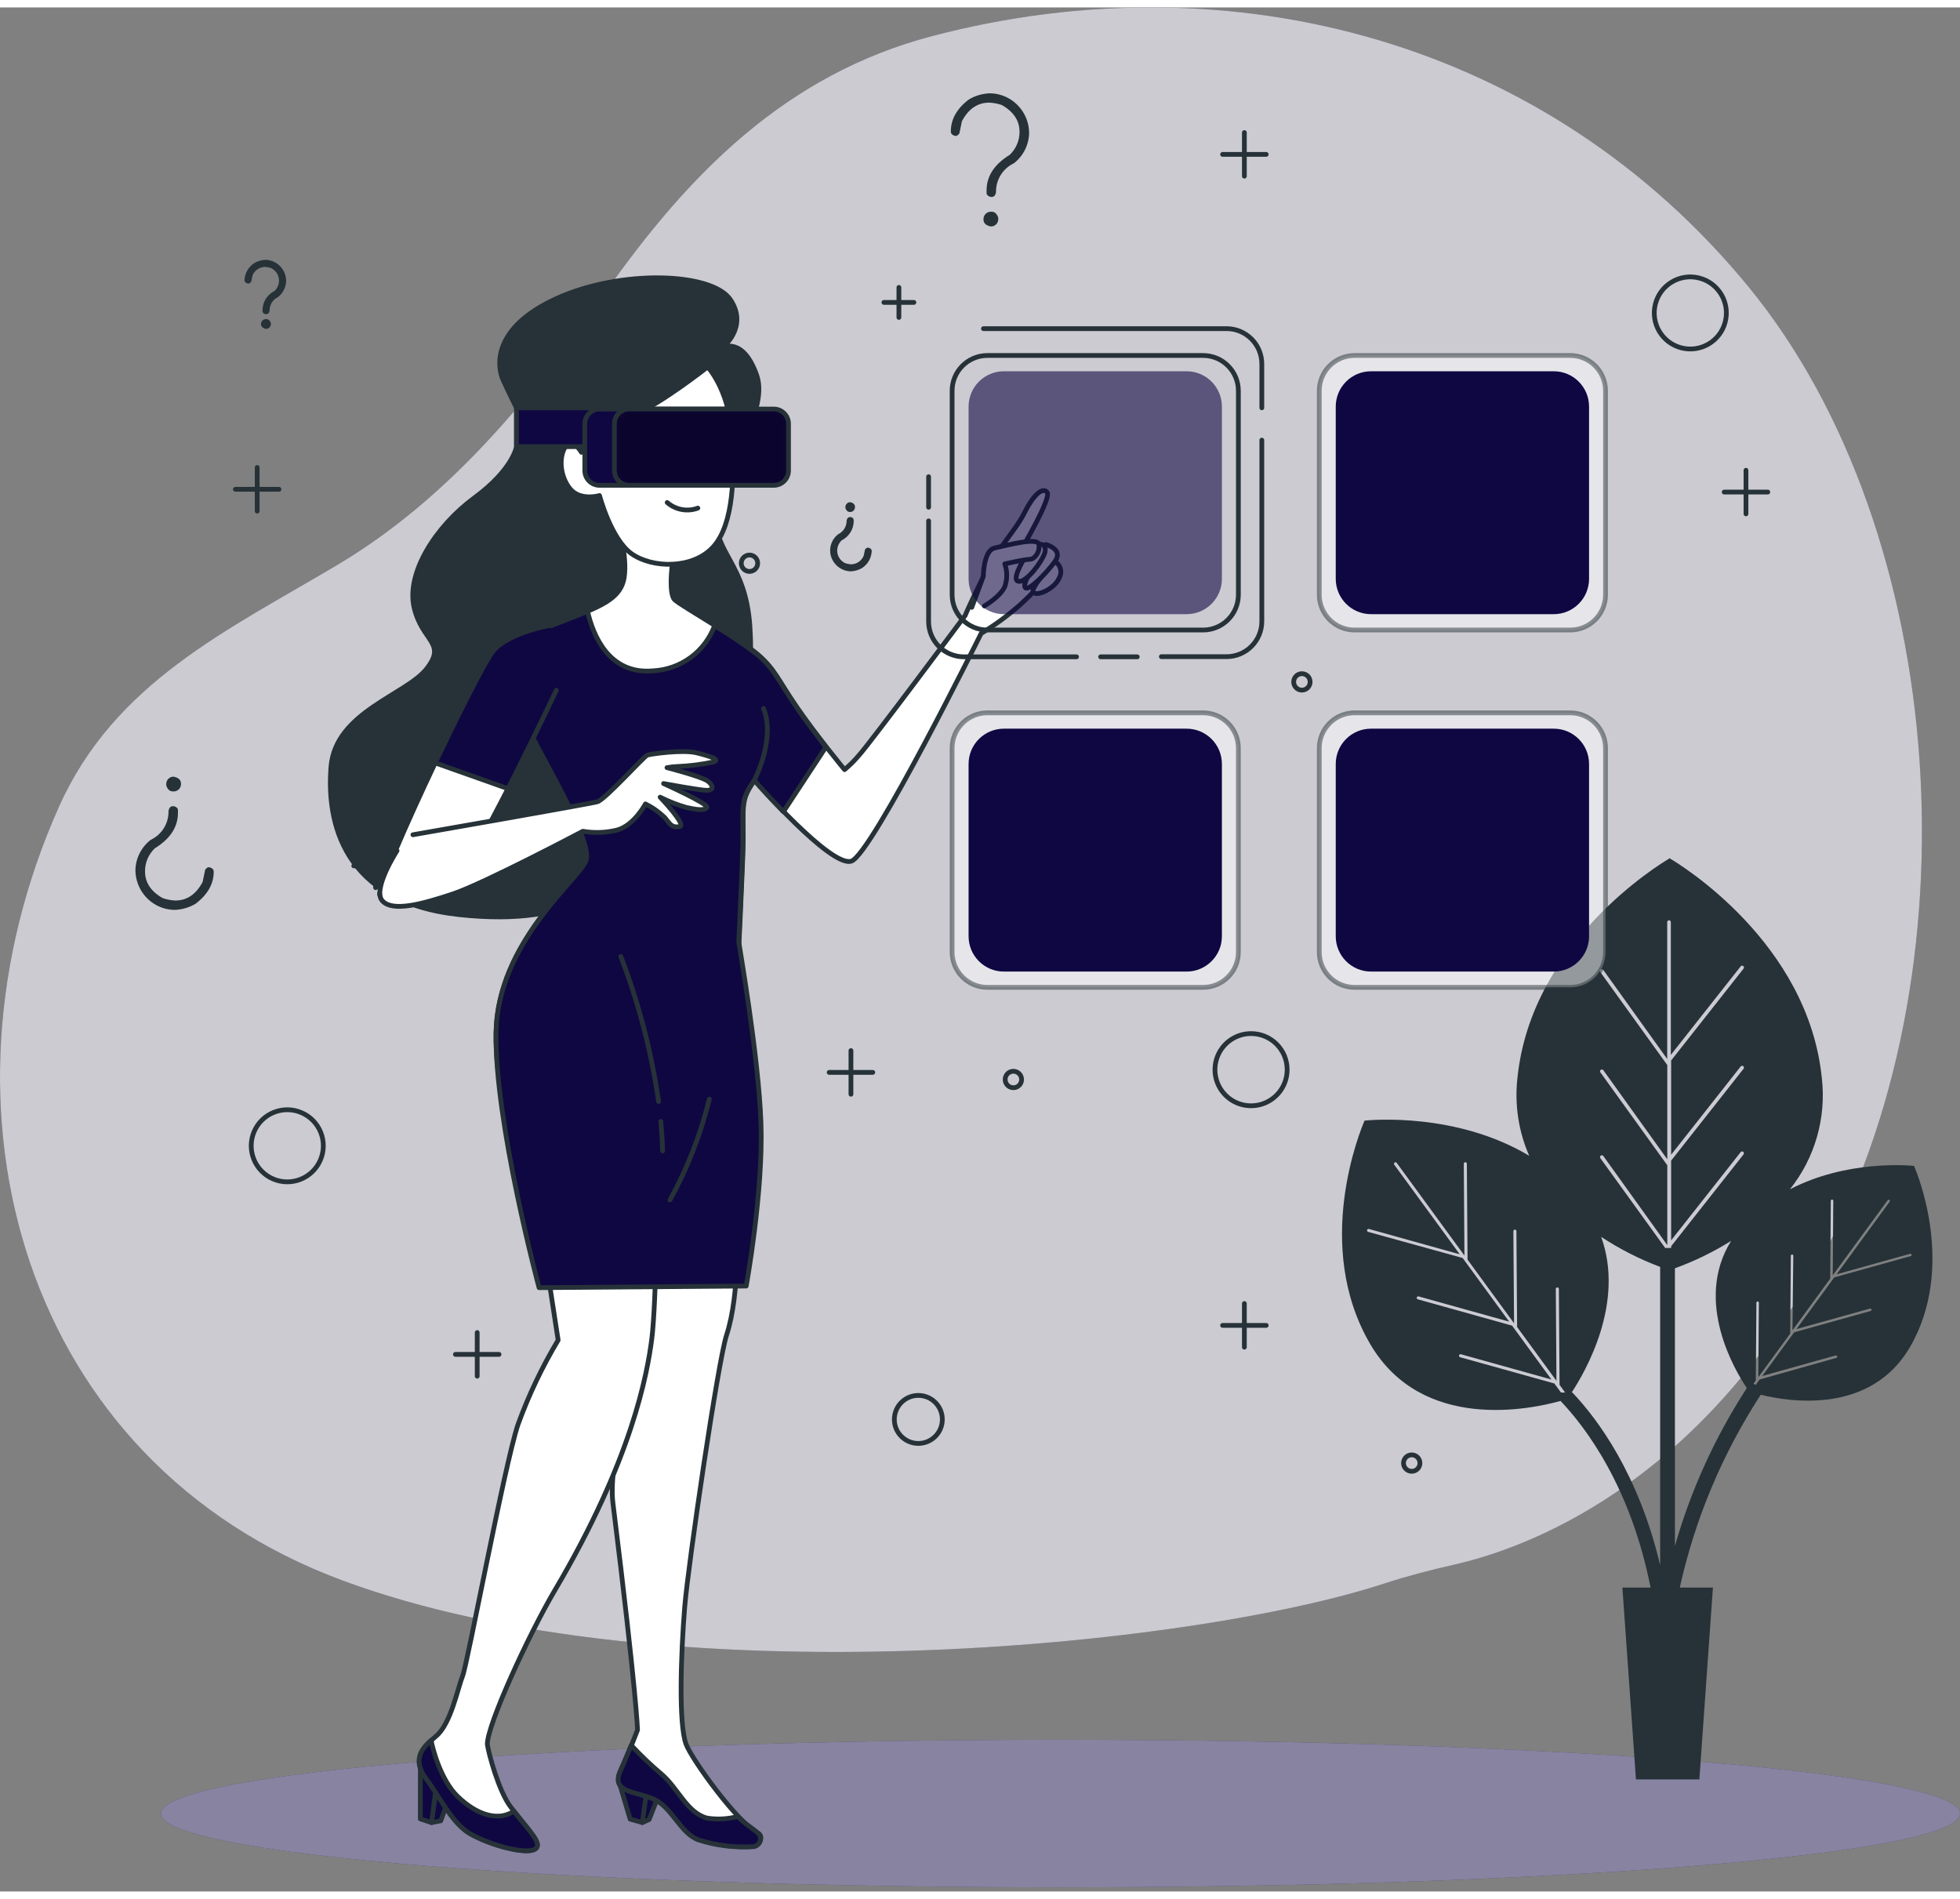 <svg width="512" height="496" viewBox="0 0 412 396" fill="none" xmlns="http://www.w3.org/2000/svg">
<rect x="0" y="0" width="412" height="396" fill="#808080" stroke="none"/>
<path d="M291.012 331.266C295.819 329.695 300.709 328.434 305.629 327.318C320.701 323.906 355.91 311.14 382.032 264.446C416.145 203.456 409.943 110.421 367.56 58.734C325.177 7.048 259.018 -10.525 195.961 6.014C165.228 14.078 144.74 34.959 127.042 60.171C111.619 82.117 94.273 103.278 70.932 117.161C47.807 130.92 24.052 141.888 12.381 168.031C-16.036 231.636 4.732 305.651 71.914 330.605C139.706 355.786 250.139 344.674 291.012 331.266Z" fill="#0F0742" fill-opacity="0.4"/>
<path opacity="0.7" d="M291.012 331.266C295.819 329.695 300.709 328.434 305.629 327.318C320.701 323.906 355.91 311.14 382.032 264.446C416.145 203.456 409.943 110.421 367.56 58.734C325.177 7.048 259.018 -10.525 195.961 6.014C165.228 14.078 144.74 34.959 127.042 60.171C111.619 82.117 94.273 103.278 70.932 117.161C47.807 130.92 24.052 141.888 12.381 168.031C-16.036 231.636 4.732 305.651 71.914 330.605C139.706 355.786 250.139 344.674 291.012 331.266Z" fill="white"/>
<path d="M222.921 395.129C327.346 395.129 412 388.187 412 379.623C412 371.059 327.346 364.117 222.921 364.117C118.495 364.117 33.842 371.059 33.842 379.623C33.842 388.187 118.495 395.129 222.921 395.129Z" fill="#0F0742"/>
<path opacity="0.5" d="M222.921 395.129C327.346 395.129 412 388.187 412 379.623C412 371.059 327.346 364.117 222.921 364.117C118.495 364.117 33.842 371.059 33.842 379.623C33.842 388.187 118.495 395.129 222.921 395.129Z" fill="white"/>
<path d="M402.355 243.545V243.493C401.094 243.369 388.11 242.252 376.253 248.413C378.848 245.157 380.776 241.422 381.927 237.42C383.079 233.419 383.43 229.23 382.962 225.092C380.109 196.489 353.108 180.115 351.03 178.885V178.812H350.968H350.896V178.885C348.829 180.115 321.828 196.458 318.964 225.092C318.349 230.64 319.205 236.251 321.445 241.363C306.239 232.277 288.511 233.807 286.877 233.972H286.815V234.024C286.019 235.874 275.868 260.26 288.056 280.996C298.962 299.531 321.817 294.631 328.03 292.895C333.25 298.373 342.75 310.84 346.958 332.125H341.034L343.887 372.44H357.212L360.065 332.125H353.098C356.293 317.703 362.056 303.973 370.113 291.592C376.315 293.132 393.155 295.727 401.445 281.648C411.235 264.839 403.006 245.043 402.355 243.545ZM350.493 243.389L336.403 223.831C336.374 223.79 336.353 223.743 336.342 223.694C336.331 223.644 336.33 223.593 336.338 223.543C336.347 223.493 336.365 223.446 336.393 223.403C336.42 223.36 336.455 223.323 336.496 223.294C336.538 223.265 336.584 223.244 336.634 223.233C336.683 223.222 336.734 223.22 336.784 223.229C336.834 223.238 336.882 223.256 336.925 223.283C336.968 223.31 337.005 223.345 337.034 223.387L350.472 242.108V222.301L336.383 202.743C336.325 202.659 336.303 202.556 336.321 202.456C336.338 202.355 336.393 202.266 336.476 202.206C336.517 202.176 336.564 202.155 336.613 202.144C336.663 202.132 336.714 202.131 336.764 202.14C336.814 202.148 336.862 202.167 336.905 202.194C336.947 202.221 336.984 202.257 337.013 202.299L350.452 221.02V192.251C350.452 192.15 350.492 192.052 350.564 191.981C350.635 191.909 350.733 191.868 350.834 191.868C350.935 191.871 351.03 191.912 351.102 191.983C351.173 192.055 351.214 192.15 351.217 192.251V220.162L365.895 201.555C365.959 201.474 366.051 201.421 366.153 201.409C366.255 201.396 366.357 201.424 366.438 201.487C366.519 201.55 366.572 201.643 366.584 201.745C366.597 201.847 366.568 201.949 366.505 202.03L351.279 221.34V241.146L365.895 222.601C365.927 222.561 365.966 222.528 366.01 222.503C366.054 222.478 366.103 222.461 366.153 222.455C366.203 222.449 366.254 222.453 366.303 222.466C366.352 222.48 366.398 222.503 366.438 222.534C366.478 222.565 366.512 222.604 366.537 222.648C366.562 222.692 366.578 222.741 366.584 222.791C366.59 222.842 366.587 222.893 366.573 222.942C366.56 222.991 366.537 223.037 366.505 223.077L351.279 242.387V259.143L365.895 240.598C365.927 240.559 365.965 240.526 366.009 240.502C366.053 240.477 366.101 240.462 366.151 240.456C366.201 240.45 366.252 240.454 366.3 240.468C366.349 240.482 366.394 240.505 366.433 240.536C366.512 240.599 366.563 240.691 366.577 240.791C366.59 240.891 366.565 240.992 366.505 241.074L351.279 260.384V260.746H350.028L336.403 241.87C336.346 241.786 336.324 241.683 336.341 241.582C336.359 241.482 336.414 241.392 336.496 241.332C336.538 241.303 336.584 241.282 336.634 241.27C336.683 241.259 336.735 241.258 336.785 241.266C336.835 241.275 336.882 241.293 336.925 241.321C336.968 241.348 337.005 241.384 337.034 241.425L350.472 260.146V243.4L350.493 243.389ZM328.123 291.127L326.728 289.225L306.921 283.705C306.839 283.683 306.769 283.629 306.726 283.556C306.684 283.482 306.672 283.394 306.694 283.312C306.716 283.23 306.77 283.16 306.843 283.117C306.917 283.074 307.004 283.063 307.087 283.085L326.118 288.388L317.848 277.068L298.031 271.538C297.991 271.527 297.953 271.508 297.92 271.483C297.886 271.457 297.859 271.425 297.839 271.388C297.818 271.351 297.806 271.311 297.802 271.269C297.797 271.227 297.802 271.185 297.814 271.145C297.838 271.065 297.893 270.997 297.966 270.956C298.04 270.916 298.126 270.905 298.207 270.928L317.238 276.231L307.449 262.844L287.642 257.376C287.596 257.371 287.551 257.357 287.511 257.333C287.471 257.309 287.436 257.277 287.41 257.239C287.383 257.201 287.365 257.157 287.358 257.111C287.35 257.065 287.352 257.018 287.364 256.973C287.376 256.928 287.398 256.886 287.428 256.851C287.458 256.815 287.496 256.786 287.538 256.766C287.58 256.747 287.626 256.737 287.673 256.736C287.719 256.736 287.765 256.746 287.808 256.766L306.839 262.069L293.08 243.245C293.03 243.174 293.01 243.088 293.024 243.003C293.037 242.918 293.083 242.841 293.152 242.79C293.221 242.741 293.306 242.721 293.389 242.735C293.472 242.748 293.547 242.794 293.597 242.862L307.831 262.338L307.697 243.038C307.695 242.996 307.702 242.955 307.717 242.916C307.732 242.877 307.755 242.842 307.784 242.812C307.813 242.782 307.847 242.758 307.886 242.742C307.924 242.726 307.965 242.718 308.007 242.718C308.05 242.716 308.092 242.723 308.133 242.739C308.173 242.754 308.209 242.778 308.24 242.808C308.271 242.838 308.295 242.873 308.312 242.913C308.329 242.952 308.338 242.995 308.338 243.038L308.482 263.196L318.261 276.572L318.117 257.21C318.117 257.125 318.15 257.044 318.21 256.984C318.271 256.924 318.352 256.89 318.437 256.89C318.479 256.889 318.52 256.896 318.559 256.911C318.598 256.925 318.633 256.948 318.663 256.977C318.693 257.006 318.717 257.041 318.733 257.079C318.749 257.117 318.758 257.158 318.757 257.2L318.902 277.358L327.172 288.667L327.038 269.357C327.038 269.272 327.071 269.19 327.132 269.13C327.192 269.07 327.273 269.036 327.358 269.036C327.443 269.036 327.525 269.07 327.585 269.13C327.645 269.19 327.679 269.272 327.679 269.357L327.823 289.514L329.002 291.137L328.123 291.127ZM330.366 291.127C333.261 286.734 341.603 272.292 336.569 258.41C340.458 260.965 344.618 263.084 348.973 264.726V327.4C344.404 308.194 335.783 296.657 330.521 291.127H330.366ZM352.075 323.534V265.015C356.204 263.515 360.164 261.585 363.89 259.257C355.941 272.003 364.841 286.723 367.188 290.197C360.494 300.487 355.386 311.725 352.033 323.534H352.075ZM401.642 262.451L385.567 266.927L377.628 277.792L393.072 273.492C393.138 273.472 393.209 273.48 393.269 273.513C393.329 273.546 393.373 273.602 393.393 273.667C393.409 273.734 393.398 273.805 393.364 273.865C393.329 273.924 393.273 273.968 393.207 273.988L377.132 278.474L370.423 287.654L385.857 283.343C385.924 283.327 385.995 283.337 386.054 283.372C386.114 283.407 386.158 283.463 386.177 283.529C386.187 283.562 386.19 283.596 386.186 283.63C386.182 283.663 386.172 283.696 386.156 283.726C386.139 283.755 386.117 283.782 386.091 283.803C386.064 283.824 386.034 283.84 386.002 283.85L369.886 288.388L369.038 289.535C368.883 289.452 368.738 289.359 368.594 289.266L369.079 288.605L369.203 272.251C369.203 272.183 369.231 272.117 369.279 272.068C369.328 272.02 369.393 271.993 369.462 271.993C369.53 271.993 369.596 272.02 369.645 272.068C369.693 272.117 369.72 272.183 369.72 272.251L369.607 287.912L376.315 278.733L376.44 262.379C376.44 262.311 376.467 262.245 376.515 262.196C376.564 262.148 376.629 262.121 376.698 262.121C376.766 262.121 376.832 262.148 376.881 262.196C376.929 262.245 376.956 262.311 376.956 262.379L376.781 278.05L384.72 267.196L384.844 250.832C384.844 250.764 384.871 250.698 384.919 250.65C384.968 250.601 385.034 250.574 385.102 250.574C385.172 250.577 385.237 250.606 385.286 250.656C385.334 250.706 385.361 250.773 385.361 250.843L385.247 266.504L396.804 250.698C396.824 250.671 396.85 250.648 396.879 250.631C396.908 250.613 396.941 250.602 396.974 250.597C397.008 250.592 397.042 250.594 397.075 250.603C397.108 250.611 397.139 250.626 397.166 250.646C397.193 250.667 397.216 250.692 397.233 250.721C397.25 250.751 397.262 250.783 397.267 250.816C397.271 250.85 397.269 250.884 397.261 250.917C397.253 250.95 397.238 250.981 397.217 251.008L386.053 266.287L401.497 261.976C401.564 261.958 401.636 261.968 401.696 262.003C401.756 262.037 401.8 262.095 401.818 262.162C401.835 262.229 401.826 262.301 401.791 262.361C401.756 262.421 401.699 262.465 401.631 262.482L401.642 262.451Z" fill="#263238"/>
<path d="M78.954 175.844V185.013" stroke="#263238" stroke-linecap="round" stroke-linejoin="round"/>
<path d="M83.532 180.426H74.363" stroke="#263238" stroke-linecap="round" stroke-linejoin="round"/>
<path d="M367.012 97.281V106.45" stroke="#263238" stroke-linecap="round" stroke-linejoin="round"/>
<path d="M371.601 101.863H362.432" stroke="#263238" stroke-linecap="round" stroke-linejoin="round"/>
<path d="M178.873 219.262V228.431" stroke="#263238" stroke-linecap="round" stroke-linejoin="round"/>
<path d="M183.463 223.84H174.293" stroke="#263238" stroke-linecap="round" stroke-linejoin="round"/>
<path d="M261.572 26.297V35.466" stroke="#263238" stroke-linecap="round" stroke-linejoin="round"/>
<path d="M266.161 30.887H256.992" stroke="#263238" stroke-linecap="round" stroke-linejoin="round"/>
<path d="M261.572 272.426V281.595" stroke="#263238" stroke-linecap="round" stroke-linejoin="round"/>
<path d="M266.161 277.016H256.992" stroke="#263238" stroke-linecap="round" stroke-linejoin="round"/>
<path d="M188.952 58.848V65.153" stroke="#263238" stroke-linecap="round" stroke-linejoin="round"/>
<path d="M192.105 62H185.799" stroke="#263238" stroke-linecap="round" stroke-linejoin="round"/>
<path d="M54.062 96.691V105.871" stroke="#263238" stroke-linecap="round" stroke-linejoin="round"/>
<path d="M58.651 101.281H49.482" stroke="#263238" stroke-linecap="round" stroke-linejoin="round"/>
<path d="M100.31 278.523V287.693" stroke="#263238" stroke-linecap="round" stroke-linejoin="round"/>
<path d="M104.9 283.113H95.731" stroke="#263238" stroke-linecap="round" stroke-linejoin="round"/>
<path d="M362.647 66.107C363.691 62.055 361.254 57.923 357.201 56.878C353.149 55.833 349.017 58.271 347.972 62.323C346.927 66.375 349.365 70.507 353.417 71.552C357.469 72.597 361.602 70.159 362.647 66.107Z" stroke="#263238" stroke-linecap="round" stroke-linejoin="round"/>
<path d="M270.565 223.261C270.567 224.762 270.124 226.231 269.291 227.48C268.458 228.729 267.273 229.704 265.886 230.279C264.499 230.855 262.973 231.006 261.5 230.713C260.027 230.421 258.674 229.698 257.613 228.636C256.551 227.575 255.828 226.222 255.535 224.749C255.243 223.276 255.394 221.75 255.97 220.363C256.545 218.976 257.519 217.791 258.769 216.958C260.018 216.125 261.486 215.682 262.988 215.684C264.998 215.684 266.925 216.482 268.346 217.903C269.767 219.324 270.565 221.251 270.565 223.261Z" stroke="#263238" stroke-linecap="round" stroke-linejoin="round"/>
<path d="M63.193 246.307C67.08 244.756 68.974 240.348 67.423 236.461C65.873 232.574 61.465 230.681 57.578 232.231C53.691 233.782 51.797 238.19 53.348 242.077C54.898 245.964 59.307 247.858 63.193 246.307Z" stroke="#263238" stroke-linecap="round" stroke-linejoin="round"/>
<path d="M193.035 301.827C195.821 301.827 198.08 299.569 198.08 296.783C198.08 293.997 195.821 291.738 193.035 291.738C190.249 291.738 187.991 293.997 187.991 296.783C187.991 299.569 190.249 301.827 193.035 301.827Z" stroke="#263238" stroke-linecap="round" stroke-linejoin="round"/>
<path d="M275.392 141.765C275.392 142.107 275.291 142.441 275.101 142.725C274.911 143.008 274.642 143.23 274.326 143.36C274.011 143.491 273.664 143.525 273.329 143.459C272.994 143.392 272.687 143.228 272.445 142.986C272.204 142.745 272.039 142.437 271.973 142.102C271.906 141.767 271.94 141.42 272.071 141.105C272.202 140.789 272.423 140.52 272.707 140.33C272.991 140.14 273.324 140.039 273.666 140.039C273.893 140.038 274.118 140.081 274.328 140.168C274.538 140.254 274.729 140.381 274.89 140.542C275.05 140.702 275.177 140.893 275.263 141.103C275.35 141.313 275.393 141.538 275.392 141.765Z" stroke="#263238" stroke-linecap="round" stroke-linejoin="round"/>
<path d="M159.263 116.954C159.23 117.387 159.034 117.792 158.715 118.087C158.396 118.382 157.977 118.546 157.542 118.546C157.107 118.546 156.689 118.382 156.37 118.087C156.051 117.792 155.855 117.387 155.821 116.954C155.803 116.716 155.834 116.478 155.912 116.253C155.99 116.028 156.114 115.822 156.275 115.648C156.437 115.473 156.633 115.334 156.851 115.238C157.069 115.143 157.304 115.094 157.542 115.094C157.78 115.094 158.016 115.143 158.234 115.238C158.452 115.334 158.648 115.473 158.809 115.648C158.971 115.822 159.095 116.028 159.173 116.253C159.251 116.478 159.282 116.716 159.263 116.954Z" stroke="#263238" stroke-linecap="round" stroke-linejoin="round"/>
<path d="M214.744 225.332C214.744 225.673 214.642 226.007 214.453 226.291C214.263 226.575 213.993 226.796 213.678 226.927C213.363 227.057 213.015 227.092 212.681 227.025C212.346 226.958 212.038 226.794 211.797 226.553C211.555 226.311 211.391 226.003 211.324 225.669C211.258 225.334 211.292 224.987 211.422 224.671C211.553 224.356 211.774 224.086 212.058 223.896C212.342 223.707 212.676 223.605 213.017 223.605C213.244 223.605 213.469 223.65 213.678 223.737C213.887 223.824 214.078 223.951 214.238 224.111C214.398 224.271 214.525 224.462 214.612 224.671C214.699 224.881 214.744 225.105 214.744 225.332Z" stroke="#263238" stroke-linecap="round" stroke-linejoin="round"/>
<path d="M298.476 305.961C298.476 306.302 298.374 306.636 298.185 306.92C297.995 307.204 297.725 307.425 297.41 307.556C297.094 307.686 296.747 307.72 296.413 307.654C296.078 307.587 295.77 307.423 295.529 307.181C295.287 306.94 295.123 306.632 295.056 306.298C294.99 305.963 295.024 305.616 295.154 305.3C295.285 304.985 295.506 304.715 295.79 304.525C296.074 304.336 296.408 304.234 296.749 304.234C297.207 304.234 297.646 304.416 297.97 304.74C298.294 305.064 298.476 305.503 298.476 305.961Z" stroke="#263238" stroke-linecap="round" stroke-linejoin="round"/>
<path d="M208.18 18.047C209.37 18.074 210.54 18.358 211.611 18.879C212.681 19.399 213.627 20.145 214.382 21.065C215.629 22.56 216.316 24.442 216.326 26.389C216.3 27.622 215.999 28.834 215.445 29.936C214.89 31.038 214.096 32.002 213.121 32.757C211.98 33.296 211.018 34.154 210.352 35.227C209.687 36.3 209.345 37.542 209.369 38.804C209.265 39.507 208.945 39.838 208.418 39.838C207.89 39.838 207.384 39.435 207.384 39.052V38.453C207.384 35.465 208.996 32.984 212.242 30.989C212.899 30.366 213.42 29.616 213.776 28.784C214.132 27.952 214.313 27.056 214.31 26.151C214.31 23.794 213.059 21.913 210.578 20.507C209.723 20.221 208.832 20.054 207.932 20.011C205.492 20.011 203.58 21.314 202.195 23.918L201.667 26.482C201.388 26.844 201.13 27.02 200.902 27.02C200.179 26.875 199.869 26.555 199.869 26.079C199.869 23.495 201.144 21.241 203.693 19.318C205.057 18.52 206.601 18.083 208.18 18.047ZM208.18 42.939H208.438C209.089 42.939 209.555 43.352 209.834 44.19V44.593C209.815 44.992 209.639 45.368 209.345 45.639C209.051 45.91 208.662 46.054 208.263 46.04C207.229 45.823 206.733 45.337 206.733 44.572C206.71 44.168 206.846 43.77 207.113 43.465C207.38 43.16 207.755 42.971 208.159 42.939H208.18Z" fill="#263238"/>
<path d="M36.601 189.688C35.41 189.66 34.239 189.375 33.169 188.852C32.099 188.329 31.154 187.581 30.399 186.659C29.16 185.161 28.477 183.28 28.466 181.336C28.491 180.103 28.792 178.891 29.347 177.789C29.901 176.687 30.695 175.723 31.67 174.968C32.813 174.43 33.775 173.572 34.441 172.499C35.106 171.426 35.448 170.183 35.423 168.921C35.526 168.218 35.847 167.887 36.374 167.887C36.901 167.887 37.408 168.29 37.408 168.673V169.272C37.408 172.26 35.785 174.741 32.549 176.736C31.893 177.359 31.371 178.109 31.015 178.941C30.66 179.773 30.478 180.669 30.482 181.573C30.482 183.937 31.726 185.819 34.213 187.218C35.068 187.504 35.959 187.671 36.86 187.714C39.299 187.714 41.212 186.411 42.597 183.806L43.124 181.253C43.403 180.881 43.662 180.705 43.889 180.705C44.613 180.85 44.923 181.17 44.923 181.656C44.923 184.227 43.648 186.477 41.098 188.406C39.733 189.21 38.185 189.651 36.601 189.688ZM36.601 164.786H36.343C35.692 164.786 35.226 164.372 34.947 163.535V163.132C34.966 162.732 35.142 162.356 35.436 162.085C35.73 161.815 36.119 161.67 36.519 161.685C37.552 161.902 38.048 162.387 38.048 163.152C38.071 163.557 37.935 163.955 37.668 164.26C37.402 164.565 37.026 164.754 36.622 164.786H36.601Z" fill="#263238"/>
<path d="M55.829 53.047C56.983 53.082 58.079 53.564 58.886 54.391C59.692 55.218 60.145 56.326 60.15 57.482C60.133 58.14 59.97 58.787 59.673 59.375C59.377 59.963 58.953 60.478 58.434 60.883C57.9 61.137 57.449 61.539 57.136 62.041C56.823 62.542 56.66 63.123 56.666 63.715C56.594 64.222 56.335 64.47 55.911 64.47C55.488 64.47 55.178 64.149 55.178 63.829V63.529C55.204 62.706 55.453 61.906 55.897 61.212C56.34 60.519 56.964 59.959 57.7 59.59C58.004 59.306 58.245 58.962 58.409 58.579C58.573 58.197 58.655 57.784 58.651 57.368C58.641 56.817 58.475 56.28 58.171 55.82C57.867 55.361 57.438 54.998 56.935 54.773C56.541 54.638 56.131 54.558 55.715 54.535C55.148 54.545 54.596 54.721 54.128 55.04C53.66 55.36 53.295 55.81 53.079 56.334L52.81 57.637C52.741 57.751 52.646 57.848 52.533 57.92C52.42 57.991 52.292 58.036 52.159 58.05C51.653 57.947 51.394 57.699 51.394 57.327C51.422 56.604 51.624 55.9 51.985 55.273C52.345 54.647 52.852 54.117 53.462 53.729C54.181 53.308 54.995 53.073 55.829 53.047ZM55.829 65.514H55.994C56.428 65.514 56.749 65.793 56.935 66.351V66.609C56.916 66.871 56.8 67.115 56.608 67.294C56.416 67.472 56.163 67.571 55.901 67.571C55.239 67.426 54.867 67.106 54.867 66.537C54.868 66.283 54.963 66.039 55.132 65.85C55.302 65.661 55.535 65.541 55.787 65.514H55.829Z" fill="#263238"/>
<path d="M178.811 118.526C178.178 118.512 177.555 118.36 176.986 118.082C176.416 117.804 175.914 117.405 175.514 116.914C175.137 116.467 174.856 115.949 174.686 115.39C174.516 114.832 174.462 114.244 174.527 113.664C174.592 113.083 174.774 112.522 175.063 112.015C175.352 111.507 175.741 111.064 176.206 110.711C176.74 110.455 177.189 110.051 177.501 109.547C177.812 109.043 177.973 108.461 177.964 107.869C178.046 107.362 178.295 107.114 178.729 107.114C179.163 107.114 179.452 107.435 179.452 107.765V108.065C179.427 108.888 179.179 109.689 178.735 110.382C178.291 111.076 177.667 111.636 176.93 112.004C176.627 112.289 176.386 112.633 176.222 113.015C176.059 113.398 175.976 113.81 175.979 114.226C175.992 114.776 176.16 115.311 176.464 115.77C176.767 116.229 177.194 116.593 177.695 116.821C178.089 116.953 178.5 117.029 178.915 117.048C179.482 117.038 180.034 116.863 180.502 116.543C180.97 116.224 181.335 115.774 181.551 115.249L181.83 113.947C181.896 113.832 181.989 113.735 182.101 113.663C182.212 113.591 182.339 113.547 182.471 113.534C182.977 113.647 183.236 113.885 183.236 114.257C183.211 114.98 183.009 115.685 182.649 116.313C182.288 116.94 181.78 117.469 181.168 117.854C180.45 118.27 179.641 118.501 178.811 118.526ZM178.811 106.049H178.656C178.212 106.049 177.891 105.77 177.705 105.212V104.954C177.724 104.692 177.841 104.447 178.033 104.269C178.224 104.09 178.477 103.992 178.739 103.992C179.39 104.137 179.721 104.468 179.721 105.026C179.721 105.273 179.633 105.513 179.472 105.701C179.31 105.888 179.087 106.012 178.842 106.049H178.811Z" fill="#263238"/>
<path d="M151.873 71.491C151.873 71.491 157.383 67.191 153.548 61.443C149.712 55.696 130.588 54.982 116.943 61.205C103.298 67.428 104.539 75.564 105.707 78.189C106.875 80.815 108.57 84.175 108.57 84.175V92.31C108.57 92.31 107.857 97.096 99.721 103.071C91.586 109.046 85.363 118.856 87.037 126.092C88.712 133.328 93.984 133.515 89.674 139.014C85.363 144.513 70.529 148.1 69.578 159.585C68.627 171.07 71.966 188.064 96.61 190.69C121.254 193.316 131.302 184.715 143.5 169.633C155.698 154.551 158.571 143.076 157.62 129.917C156.669 116.758 150.198 114.845 150.446 106.71C150.694 98.575 161.921 85.425 159.057 77.29C156.194 69.155 151.873 71.491 151.873 71.491Z" fill="#263238" stroke="#263238" stroke-linecap="round" stroke-linejoin="round"/>
<path d="M130.34 110.257C130.34 110.257 132.263 117.669 130.826 121.256C129.389 124.843 125.316 126.28 116.705 129.629C108.094 132.978 106.657 142.034 110.007 149.487C113.356 156.94 124.841 175.33 123.166 179.392C121.491 183.455 104.559 196.625 104.269 215.521C103.98 234.418 114.607 259.785 114.607 259.785H152.172C152.172 259.785 156.235 182.256 156.235 174.854C156.235 167.453 155.759 166.481 158.623 162.45C158.623 162.45 174.656 180.871 178.967 179.434C183.277 177.997 206.236 131.583 206.236 131.583C209.118 129.834 211.841 127.834 214.372 125.608C217.721 122.506 219.633 120.821 218.682 117.472C218.46 116.542 217.983 115.692 217.306 115.017C216.629 114.342 215.778 113.868 214.847 113.647C214.847 113.647 221.05 103.114 220.119 101.925C219.189 100.736 217.246 102.4 215.333 106.225C213.421 110.05 209.823 113.41 206.712 119.664C203.6 125.918 202.887 127.799 202.887 127.799C202.887 127.799 182.977 154.511 180.631 157.105C179.693 158.23 178.655 159.268 177.53 160.206C177.53 160.206 171.544 152.97 167.482 147.047C163.419 141.124 162.934 139.149 159.346 136.038C155.759 132.926 143.551 125.99 141.876 124.553C140.202 123.116 141.639 114.505 141.639 114.505L130.34 110.257Z" fill="white" stroke="#263238" stroke-linecap="round" stroke-linejoin="round"/>
<path d="M221.742 116.469C222.309 116.79 222.726 117.322 222.904 117.949C223.082 118.575 223.006 119.247 222.693 119.818C221.742 122.216 217.907 123.891 217.194 122.919C216.481 121.947 221.742 116.469 221.742 116.469Z" fill="white" stroke="#263238" stroke-linecap="round" stroke-linejoin="round"/>
<path d="M219.819 112.883C219.819 112.883 223.655 113.844 221.742 116.47C219.83 119.096 216.232 122.672 215.54 121.98C214.847 121.287 216.739 118.63 216.977 117.669C217.799 116.003 218.75 114.402 219.819 112.883Z" fill="white" stroke="#263238" stroke-linecap="round" stroke-linejoin="round"/>
<path d="M215.778 115.041C215.778 115.041 212.676 119.817 213.865 120.541C215.054 121.264 217.928 118.142 219.365 115.279C220.801 112.415 217.669 111.692 215.778 115.041Z" fill="white" stroke="#263238" stroke-linecap="round" stroke-linejoin="round"/>
<path d="M206.908 125.804C206.908 125.804 210.257 123.891 211.208 121.741C211.751 120.192 211.751 118.504 211.208 116.955C211.208 116.955 215.519 115.994 216.47 115.994C217.421 115.994 218.63 114.557 218.393 112.892C218.155 111.228 211.446 113.13 209.089 113.616C206.732 114.102 206.691 119.591 206.691 119.591L204.272 126.093" fill="white"/>
<path d="M206.908 125.804C206.908 125.804 210.257 123.891 211.208 121.741C211.751 120.192 211.751 118.504 211.208 116.955C211.208 116.955 215.519 115.994 216.47 115.994C217.421 115.994 218.63 114.557 218.393 112.892C218.155 111.228 211.446 113.13 209.089 113.616C206.732 114.102 206.691 119.591 206.691 119.591L204.272 126.093" stroke="#263238" stroke-linecap="round" stroke-linejoin="round"/>
<path d="M154.788 256.34C154.788 256.34 155.677 270.016 152.72 279.082C150.932 284.55 144.647 327.367 143.933 336.144C143.117 346.15 142.621 360.746 144.213 365.036C145.432 368.324 155.273 381.845 159.336 383.747C160.566 384.326 159.739 386.372 158.385 386.538C154.505 386.784 150.613 386.3 146.911 385.111C143.158 383.788 141.432 378.413 137.69 376.645C133.948 374.877 128.386 375.322 130.454 370.649C132.521 365.977 134.01 362.059 134.01 362.059C134.01 362.059 133.865 354.823 128.841 314.363C127.621 304.625 134.702 283.217 134.702 278.048C134.702 272.879 131.601 256.857 131.601 256.857L154.788 256.34Z" fill="white" stroke="#263238" stroke-linecap="round" stroke-linejoin="round"/>
<path d="M135.023 381.517L136.439 380.887L138.124 376.597L135.395 375.945L135.023 381.517Z" fill="#0F0742" stroke="#263238" stroke-linecap="round" stroke-linejoin="round"/>
<path d="M130.247 373.371L132.459 380.793L135.023 381.517L135.829 375.635L130.247 373.371Z" fill="#0F0742" stroke="#263238" stroke-linecap="round" stroke-linejoin="round"/>
<path d="M159.336 383.749C158.551 382.974 156.08 381.434 155.108 380.234C153.005 380.793 150.809 380.913 148.658 380.586C144.358 379.47 142.569 374.28 138.993 371.282C136.81 369.44 134.739 367.469 132.79 365.38L132.666 365.328C132.067 366.796 131.281 368.657 130.382 370.693C128.314 375.366 133.907 374.911 137.618 376.689C141.329 378.467 143.086 383.832 146.839 385.155C150.541 386.343 154.433 386.827 158.313 386.582C158.632 386.561 158.938 386.447 159.193 386.255C159.448 386.063 159.642 385.801 159.751 385.5C159.859 385.199 159.878 384.874 159.804 384.563C159.731 384.252 159.568 383.969 159.336 383.749Z" fill="#0F0742" stroke="#263238" stroke-linecap="round" stroke-linejoin="round"/>
<path d="M138.248 245.746C138.248 245.746 137.989 272.251 137.007 279.859C136.087 286.971 132.934 305.154 116.591 332.765C111.112 342.069 102.439 360.924 102.439 365.059C102.656 366.744 104.786 374.931 107.412 378.322C111.443 383.542 114.296 386.188 112.332 387.17C110.368 388.152 103.401 386.385 98.976 383.935C95.121 381.785 92.557 376.254 89.611 372.326C86.665 368.398 88.577 365.927 91.678 363.343C94.779 360.759 96.206 353.295 97.24 350.711C98.273 348.126 106.026 306.457 108.869 297.898C111.113 291.714 113.945 285.76 117.325 280.118L112.156 246.521L138.248 245.746Z" fill="white" stroke="#263238" stroke-linecap="round" stroke-linejoin="round"/>
<path d="M90.696 381.528L92.65 381.145L94.201 376.855L91.606 374.777L90.696 381.528Z" fill="#0F0742" stroke="#263238" stroke-linecap="round" stroke-linejoin="round"/>
<path d="M88.36 368.406V380.749L90.697 381.524L91.606 374.774L88.36 368.406Z" fill="#0F0742" stroke="#263238" stroke-linecap="round" stroke-linejoin="round"/>
<path d="M106.337 379.914C104.084 380.606 100.435 380.079 96.258 376.089C92.578 372.564 90.883 365.751 90.624 364.242C88.05 366.423 86.986 368.863 89.591 372.336C92.537 376.264 95.1 381.795 98.956 383.945C103.381 386.395 110.327 388.163 112.312 387.181C114.297 386.199 111.578 383.666 108.022 379.149C107.495 379.475 106.929 379.732 106.337 379.914Z" fill="#0F0742" stroke="#263238" stroke-linecap="round" stroke-linejoin="round"/>
<path d="M167.43 147.098C163.357 141.112 162.881 139.2 159.294 136.089C156.389 133.864 153.355 131.814 150.208 129.948C149.219 132.621 147.468 134.945 145.171 136.632C142.874 138.319 140.132 139.295 137.286 139.438C127.983 140.285 124.644 131.902 123.506 126.93C121.646 127.726 119.372 128.584 116.705 129.628C108.094 132.977 106.657 142.032 110.006 149.486C113.355 156.939 124.84 175.329 123.165 179.391C121.491 183.454 104.558 196.624 104.269 215.52C103.979 234.417 113.314 269.088 113.314 269.088L156.855 268.747C156.855 268.747 160.483 248.93 159.956 234.458C159.449 220.234 155.345 197.089 155.294 196.417C155.81 185.583 156.172 177.076 156.172 174.853C156.172 167.431 155.697 166.48 158.56 162.449C158.56 162.449 161.227 165.55 164.68 169.044L173.591 155.481C171.668 152.969 169.342 149.868 167.43 147.098Z" fill="#0F0742" stroke="#263238" stroke-linecap="round" stroke-linejoin="round"/>
<path d="M158.571 162.408C158.571 162.408 163.12 153.797 160.494 147.336" stroke="#263238" stroke-linecap="round" stroke-linejoin="round"/>
<path d="M138.91 234.148C139.096 236.216 139.23 238.283 139.282 240.351" stroke="#263238" stroke-linecap="round" stroke-linejoin="round"/>
<path d="M130.495 199.488C134.287 209.313 136.95 219.537 138.434 229.963" stroke="#263238" stroke-linecap="round" stroke-linejoin="round"/>
<path d="M149.102 229.465C147.288 236.861 144.508 243.986 140.832 250.656" stroke="#263238" stroke-linecap="round" stroke-linejoin="round"/>
<path d="M115.754 129.867C115.754 129.867 107.132 131.304 103.783 135.139C100.434 138.974 79.15 183.983 79.863 186.577C80.576 189.172 91.11 188.014 95.658 183.476C100.207 178.938 116.943 143.523 116.943 143.523" fill="#0F0742"/>
<path d="M115.754 129.867C115.754 129.867 107.132 131.304 103.783 135.139C100.434 138.974 79.15 183.983 79.863 186.577C80.576 189.172 91.11 188.014 95.658 183.476C100.207 178.938 116.943 143.523 116.943 143.523" stroke="#263238" stroke-linecap="round" stroke-linejoin="round"/>
<path d="M106.771 164.206L91.482 158.789C85.393 171.649 79.48 185.17 79.863 186.576C80.576 189.201 91.11 188.013 95.658 183.474C97.736 181.386 102.357 172.848 106.771 164.206Z" fill="white" stroke="#263238" stroke-linecap="round" stroke-linejoin="round"/>
<path d="M86.799 173.893C86.799 173.893 123.889 167.432 125.564 166.957C127.239 166.481 135.364 157.385 136.087 157.147C136.811 156.909 143.499 155.948 146.425 156.671C149.35 157.395 151.449 158.108 150.012 158.584C147.571 159.104 145.092 159.422 142.6 159.535C141.796 159.563 140.995 159.646 140.202 159.783C140.202 159.783 147.624 161.695 148.823 162.646C150.022 163.597 150.012 164.559 148.575 164.559C147.138 164.559 139.488 163.132 139.488 163.132C139.488 163.132 149.061 167.432 148.575 168.156C148.089 168.88 146.425 168.632 144.274 168.156C142.375 167.607 140.531 166.884 138.765 165.996C138.765 165.996 144.512 171.981 142.838 172.198C141.163 172.415 140.925 171.722 139.736 170.286C138.54 169.122 137.17 168.152 135.674 167.412C135.674 167.412 133.276 171.96 129.689 172.911C127.339 173.48 124.898 173.565 122.515 173.159C122.515 173.159 101.695 184.158 95.234 186.319C88.774 188.479 82.499 190.185 80.359 187.766C78.219 185.347 83.46 177.243 83.46 177.243" fill="white"/>
<path d="M86.799 173.893C86.799 173.893 123.889 167.432 125.564 166.957C127.239 166.481 135.364 157.385 136.087 157.147C136.811 156.909 143.499 155.948 146.425 156.671C149.35 157.395 151.449 158.108 150.012 158.584C147.571 159.104 145.092 159.422 142.6 159.535C141.796 159.563 140.995 159.646 140.202 159.783C140.202 159.783 147.624 161.695 148.823 162.646C150.022 163.597 150.012 164.559 148.575 164.559C147.138 164.559 139.488 163.132 139.488 163.132C139.488 163.132 149.061 167.432 148.575 168.156C148.089 168.88 146.425 168.632 144.274 168.156C142.375 167.607 140.531 166.884 138.765 165.996C138.765 165.996 144.512 171.981 142.838 172.198C141.163 172.415 140.925 171.722 139.736 170.286C138.54 169.122 137.17 168.152 135.674 167.412C135.674 167.412 133.276 171.96 129.689 172.911C127.339 173.48 124.898 173.565 122.515 173.159C122.515 173.159 101.695 184.158 95.234 186.319C88.774 188.479 82.499 190.185 80.359 187.766C78.219 185.347 83.46 177.243 83.46 177.243" stroke="#263238" stroke-linecap="round" stroke-linejoin="round"/>
<path d="M122.215 93.508C122.215 93.508 120.292 90.159 118.866 92.309C117.439 94.459 117.667 98.511 119.817 101.158C121.967 103.804 126.019 102.594 126.019 102.594C126.019 102.594 128.407 111.691 132.718 114.792C137.028 117.894 145.639 118.142 149.94 113.366C154.24 108.59 154.488 98.284 153.775 89.197C153.061 80.111 148.751 75.562 148.751 75.562C148.751 75.562 138.693 83.45 133.669 85.373C130.414 86.575 127.048 87.455 123.621 87.998L122.215 93.508Z" fill="white" stroke="#263238" stroke-linecap="round" stroke-linejoin="round"/>
<path d="M146.694 105.233C145.612 105.636 144.442 105.739 143.306 105.531C142.171 105.324 141.113 104.814 140.243 104.055" stroke="#263238" stroke-linecap="round" stroke-linejoin="round"/>
<path d="M127.952 84.176H108.57V92.311H127.952V84.176Z" fill="#0F0742" stroke="#263238" stroke-linecap="round" stroke-linejoin="round"/>
<path d="M158.581 84.414H126.029C124.317 84.414 122.928 85.802 122.928 87.515V97.346C122.928 99.059 124.317 100.447 126.029 100.447H158.581C160.294 100.447 161.683 99.059 161.683 97.346V87.515C161.683 85.802 160.294 84.414 158.581 84.414Z" fill="#0F0742" stroke="#263238" stroke-linecap="round" stroke-linejoin="round"/>
<path d="M162.644 84.414H132.252C130.539 84.414 129.151 85.802 129.151 87.515V97.346C129.151 99.059 130.539 100.447 132.252 100.447H162.644C164.356 100.447 165.745 99.059 165.745 97.346V87.515C165.745 85.802 164.356 84.414 162.644 84.414Z" fill="#0F0742"/>
<mask id="mask0_838_16402" style="mask-type:luminance" maskUnits="userSpaceOnUse" x="129" y="84" width="37" height="17">
<path d="M162.644 84.414H132.252C130.539 84.414 129.151 85.802 129.151 87.515V97.346C129.151 99.059 130.539 100.447 132.252 100.447H162.644C164.356 100.447 165.745 99.059 165.745 97.346V87.515C165.745 85.802 164.356 84.414 162.644 84.414Z" fill="white"/>
</mask>
<g mask="url(#mask0_838_16402)">
<path opacity="0.3" d="M162.644 84.414H132.252C130.539 84.414 129.151 85.802 129.151 87.515V97.346C129.151 99.059 130.539 100.447 132.252 100.447H162.644C164.356 100.447 165.745 99.059 165.745 97.346V87.515C165.745 85.802 164.356 84.414 162.644 84.414Z" fill="black"/>
</g>
<path d="M162.644 84.414H132.252C130.539 84.414 129.151 85.802 129.151 87.515V97.346C129.151 99.059 130.539 100.447 132.252 100.447H162.644C164.356 100.447 165.745 99.059 165.745 97.346V87.515C165.745 85.802 164.356 84.414 162.644 84.414Z" stroke="#263238" stroke-linecap="round" stroke-linejoin="round"/>
<path opacity="0.6" d="M249.426 76.473H211.023C206.924 76.473 203.601 79.796 203.601 83.895V120.106C203.601 124.205 206.924 127.528 211.023 127.528H249.426C253.525 127.528 256.848 124.205 256.848 120.106V83.895C256.848 79.796 253.525 76.473 249.426 76.473Z" fill="#0F0742"/>
<path d="M195.196 105.056V98.637" stroke="#263238" stroke-linecap="round" stroke-linejoin="round"/>
<path d="M226.291 136.494H202.618C201.644 136.494 200.679 136.302 199.778 135.929C198.878 135.556 198.059 135.009 197.37 134.32C196.681 133.631 196.134 132.813 195.761 131.912C195.388 131.012 195.196 130.047 195.196 129.072V107.922" stroke="#263238" stroke-linecap="round" stroke-linejoin="round"/>
<path d="M239.057 136.492H231.356" stroke="#263238" stroke-linecap="round" stroke-linejoin="round"/>
<path d="M265.242 90.945V129.038C265.242 131.007 264.46 132.895 263.068 134.286C261.676 135.678 259.788 136.46 257.819 136.46H244.123" stroke="#263238" stroke-linecap="round" stroke-linejoin="round"/>
<path d="M206.722 67.512H257.819C259.788 67.512 261.676 68.294 263.068 69.686C264.46 71.078 265.241 72.965 265.241 74.934V84.155" stroke="#263238" stroke-linecap="round" stroke-linejoin="round"/>
<path d="M252.889 73.156H207.56C203.461 73.156 200.138 76.479 200.138 80.578V123.437C200.138 127.536 203.461 130.859 207.56 130.859H252.889C256.988 130.859 260.311 127.536 260.311 123.437V80.578C260.311 76.479 256.988 73.156 252.889 73.156Z" stroke="#263238" stroke-linecap="round" stroke-linejoin="round"/>
<path opacity="0.5" d="M330.066 73.156H284.737C280.638 73.156 277.315 76.479 277.315 80.578V123.437C277.315 127.536 280.638 130.859 284.737 130.859H330.066C334.165 130.859 337.488 127.536 337.488 123.437V80.578C337.488 76.479 334.165 73.156 330.066 73.156Z" fill="white" stroke="#263238" stroke-linecap="round" stroke-linejoin="round"/>
<path opacity="0.5" d="M252.889 148.266H207.56C203.461 148.266 200.138 151.589 200.138 155.688V198.546C200.138 202.645 203.461 205.968 207.56 205.968H252.889C256.988 205.968 260.311 202.645 260.311 198.546V155.688C260.311 151.589 256.988 148.266 252.889 148.266Z" fill="white" stroke="#263238" stroke-linecap="round" stroke-linejoin="round"/>
<path opacity="0.5" d="M330.066 148.266H284.737C280.638 148.266 277.315 151.589 277.315 155.688V198.546C277.315 202.645 280.638 205.968 284.737 205.968H330.066C334.165 205.968 337.488 202.645 337.488 198.546V155.688C337.488 151.589 334.165 148.266 330.066 148.266Z" fill="white" stroke="#263238" stroke-linecap="round" stroke-linejoin="round"/>
<path d="M326.604 76.473H288.201C284.102 76.473 280.779 79.796 280.779 83.895V120.106C280.779 124.205 284.102 127.528 288.201 127.528H326.604C330.703 127.528 334.026 124.205 334.026 120.106V83.895C334.026 79.796 330.703 76.473 326.604 76.473Z" fill="#0F0742"/>
<path d="M249.426 151.594H211.023C206.924 151.594 203.601 154.917 203.601 159.016V195.227C203.601 199.327 206.924 202.65 211.023 202.65H249.426C253.525 202.65 256.848 199.327 256.848 195.227V159.016C256.848 154.917 253.525 151.594 249.426 151.594Z" fill="#0F0742"/>
<path d="M326.604 151.594H288.201C284.102 151.594 280.779 154.917 280.779 159.016V195.227C280.779 199.327 284.102 202.65 288.201 202.65H326.604C330.703 202.65 334.026 199.327 334.026 195.227V159.016C334.026 154.917 330.703 151.594 326.604 151.594Z" fill="#0F0742"/>
</svg>

